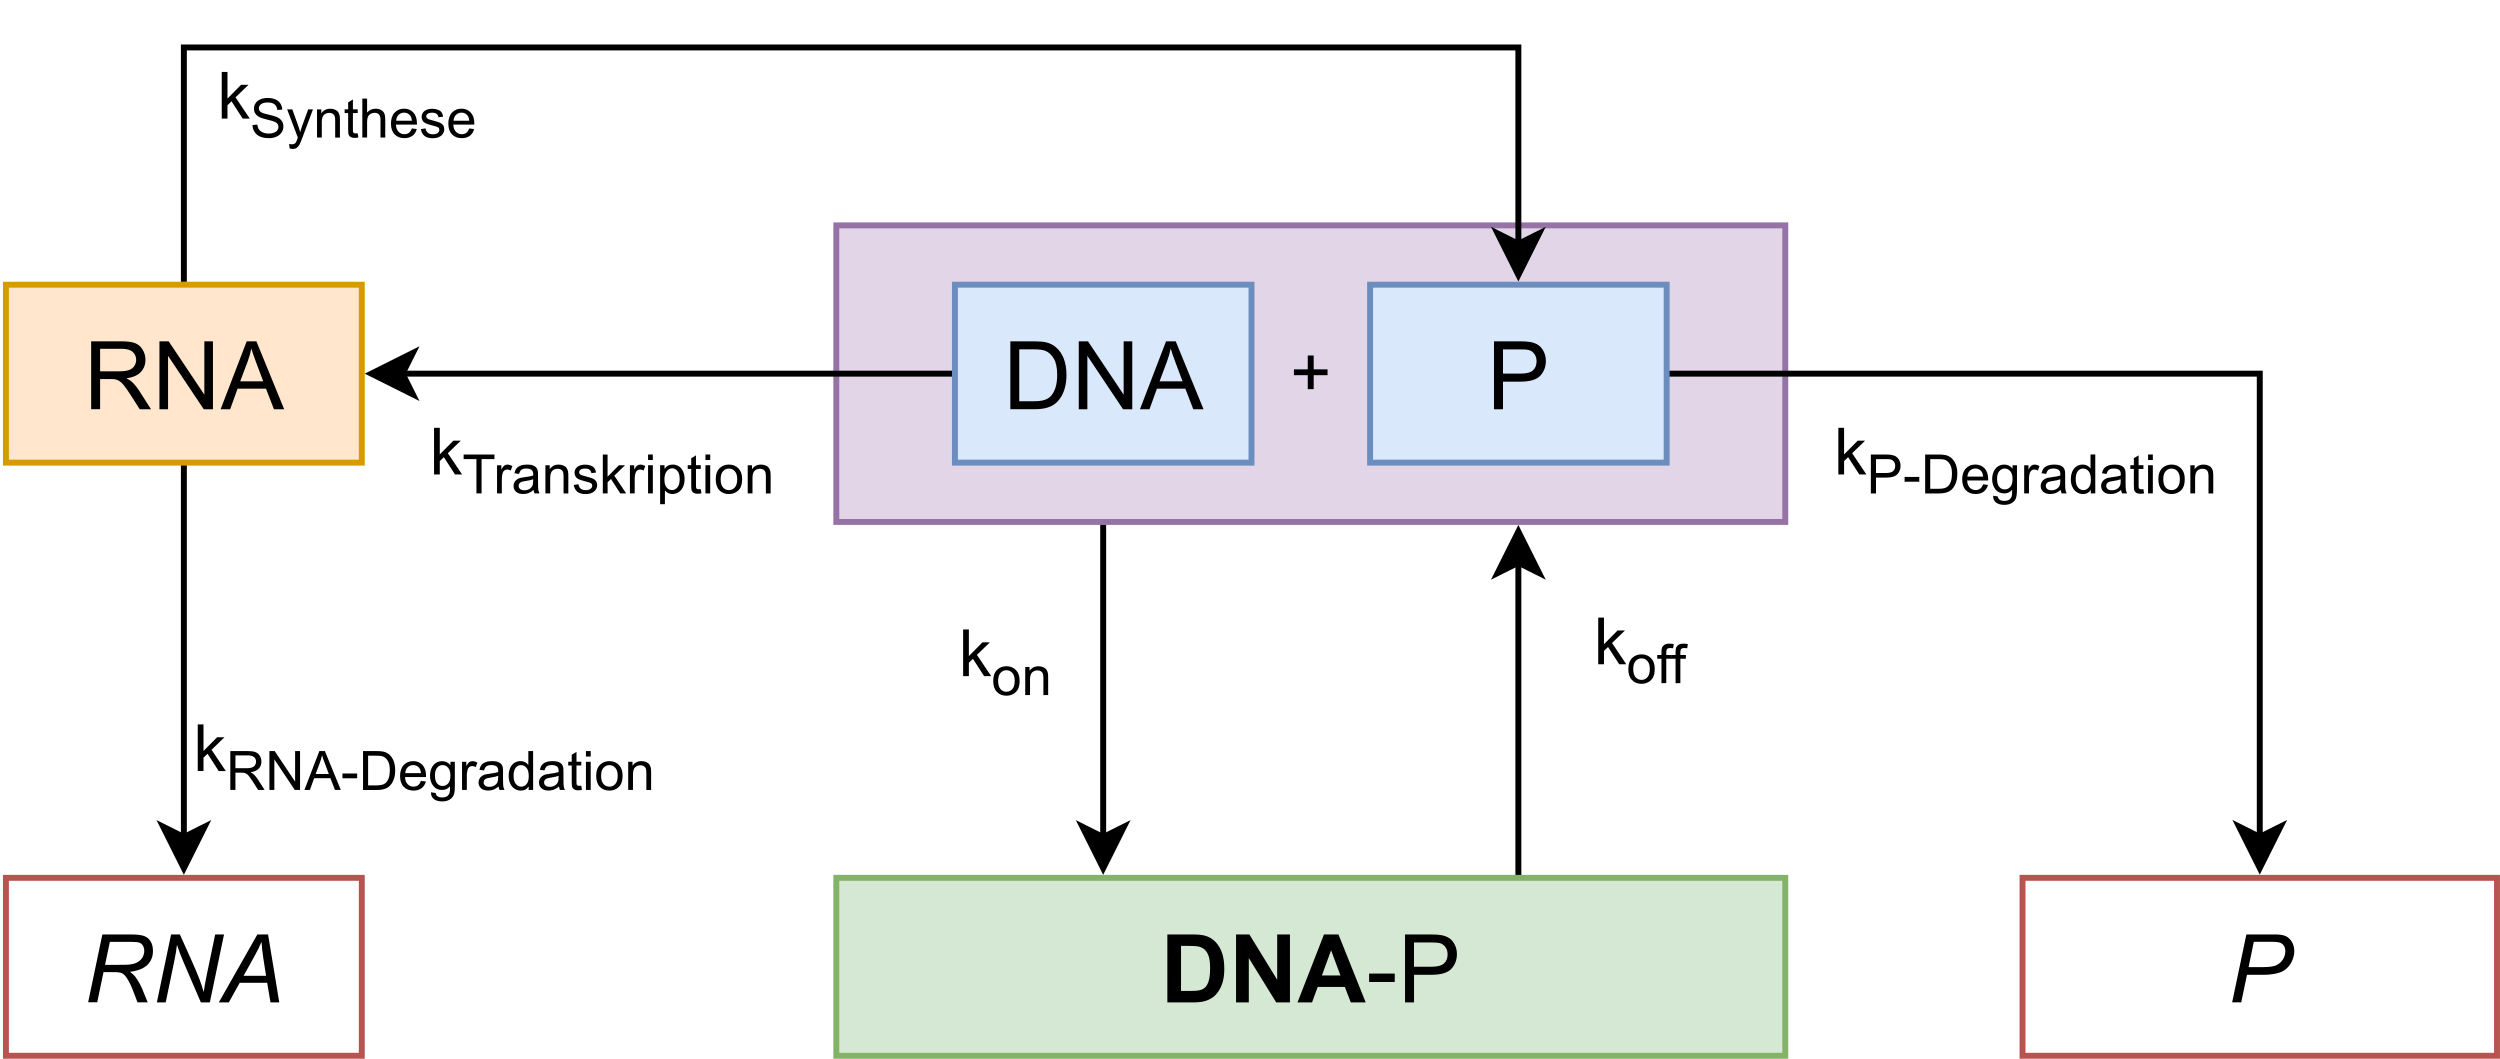 <?xml version="1.0" encoding="utf-8"?>
<!-- Generator: Adobe Illustrator 27.3.1, SVG Export Plug-In . SVG Version: 6.00 Build 0)  -->
<svg version="1.1" id="svg515" xmlns:svg="http://www.w3.org/2000/svg"
	 xmlns="http://www.w3.org/2000/svg" xmlns:xlink="http://www.w3.org/1999/xlink" x="0px" y="0px" viewBox="0 0 8192 3469.4"
	 style="enable-background:new 0 0 8192 3469.4;" xml:space="preserve">
<style type="text/css">
	.st0{fill:none;stroke:#000000;stroke-width:19.435;stroke-miterlimit:10;}
	.st1{stroke:#000000;stroke-width:19.435;stroke-miterlimit:10;}
	.st2{fill:#E1D5E7;stroke:#9673A6;stroke-width:19.435;stroke-miterlimit:10;}
	.st3{fill:#D5E8D4;stroke:#82B366;stroke-width:19.435;stroke-miterlimit:10;}
	.st4{fill:#FFE6CC;stroke:#D79B00;stroke-width:19.435;stroke-miterlimit:10;}
	.st5{fill:#DAE8FC;stroke:#6C8EBF;stroke-width:19.435;stroke-miterlimit:10;}
	.st6{clip-path:url(#SVGID_00000100365893312830821630000010178766388928973700_);}
	.st7{fill:none;}
	.st8{clip-path:url(#SVGID_00000009579511725058686510000003189481761464830368_);}
	.st9{fill:none;stroke:#B85450;stroke-width:19.435;stroke-miterlimit:10;}
	.st10{clip-path:url(#SVGID_00000079468775767355914670000001773813452695848604_);}
</style>
<path id="path177" class="st0" d="M4975.4,2876.4V1834.1"/>
<path id="path179" class="st1" d="M4975.4,1741.8l68,136l-68-34l-68,34L4975.4,1741.8z"/>
<g id="g183">
	<g id="use181">
		<g id="glyph-0-1">
			<path id="path9" d="M5237.1,2176.7v-153h18.8v87.3l44.5-45.1h24.3l-42.4,41.1l46.7,69.7h-23.2l-36.6-56.7l-13.3,12.7v43.9H5237.1
				z"/>
		</g>
	</g>
</g>
<g id="g187">
	<g id="use185">
		<g id="glyph-1-1">
			<path id="path13" d="M5335.7,2192.5c0-17.1,4.8-29.8,14.3-38c7.9-6.8,17.6-10.3,29-10.3c12.7,0,23.1,4.2,31.1,12.5
				c8.1,8.3,12.1,19.8,12.1,34.5c0,11.9-1.8,21.2-5.3,28c-3.6,6.8-8.8,12.1-15.6,15.9c-6.8,3.8-14.2,5.6-22.3,5.6
				c-12.9,0-23.4-4.1-31.3-12.4C5339.7,2220.1,5335.7,2208.1,5335.7,2192.5z M5351.8,2192.5c0,11.8,2.6,20.7,7.7,26.6
				c5.2,5.9,11.6,8.8,19.5,8.8c7.8,0,14.2-3,19.4-8.9c5.2-5.9,7.7-14.9,7.7-27c0-11.4-2.6-20.1-7.8-25.9c-5.2-5.9-11.6-8.8-19.3-8.8
				c-7.8,0-14.3,2.9-19.5,8.8C5354.4,2171.9,5351.8,2180.7,5351.8,2192.5z"/>
		</g>
	</g>
</g>
<g id="g191">
	<g id="use189">
		<g id="glyph-1-2">
			<path id="path16" d="M5444.3,2238.7v-80.1h-13.8v-12.2h13.8v-9.8c0-6.2,0.6-10.8,1.7-13.8c1.5-4.1,4.2-7.3,8-9.9
				c3.8-2.5,9.1-3.8,16-3.8c4.4,0,9.3,0.5,14.6,1.6l-2.3,13.6c-3.2-0.6-6.3-0.9-9.2-0.9c-4.8,0-8.1,1-10.1,3c-2,2-3,5.8-3,11.4v8.5
				h18v12.2h-18v80.1H5444.3z"/>
		</g>
	</g>
</g>
<g id="g195">
	<g id="use193">
		<g id="glyph-1-2_00000183938448659016604950000000075349102185332880_">
			<path id="path16_00000090995637684790608230000001722565332827744391_" d="M5490.5,2238.7v-80.1h-13.8v-12.2h13.8v-9.8
				c0-6.2,0.6-10.8,1.7-13.8c1.5-4.1,4.2-7.3,8-9.9c3.8-2.5,9.1-3.8,16-3.8c4.4,0,9.3,0.5,14.6,1.6l-2.3,13.6
				c-3.2-0.6-6.3-0.9-9.2-0.9c-4.8,0-8.1,1-10.1,3c-2,2-3,5.8-3,11.4v8.5h18v12.2h-18v80.1H5490.5z"/>
		</g>
	</g>
</g>
<path id="path197" class="st2" d="M2740.4,738.5H5850v971.8H2740.4V738.5z"/>
<path id="path199" class="st3" d="M2740.4,2876.4H5850v583.1H2740.4V2876.4z"/>
<g id="g207">
	<g id="use201">
		<g id="glyph-2-1">
			<path id="path83" d="M3825.1,3062h82.1c18.5,0,32.6,1.4,42.4,4.3c13.1,3.8,24.2,10.7,33.6,20.5c9.3,9.8,16.4,21.8,21.3,36.1
				c4.9,14.2,7.3,31.8,7.3,52.6c0,18.3-2.3,34.1-6.8,47.4c-5.6,16.2-13.5,29.3-23.8,39.3c-7.8,7.6-18.3,13.5-31.6,17.8
				c-9.9,3.1-23.2,4.7-39.8,4.7h-84.6V3062z M3870,3099.6V3247h33.6c12.6,0,21.6-0.7,27.2-2.1c7.3-1.8,13.3-4.9,18.1-9.3
				c4.8-4.4,8.7-11.5,11.8-21.5c3-10,4.6-23.6,4.6-40.8c0-17.2-1.5-30.4-4.6-39.6c-3-9.2-7.3-16.4-12.8-21.6
				c-5.5-5.2-12.4-8.7-20.8-10.5c-6.3-1.4-18.6-2.1-36.9-2.1H3870z"/>
		</g>
	</g>
	<g id="use203">
		<g id="glyph-2-2">
			<path id="path86" d="M4050.3,3284.6V3062h43.7l91.1,148.6V3062h41.8v222.6h-45.1l-89.7-145.2v145.2H4050.3z"/>
		</g>
	</g>
	<g id="use205">
		<g id="glyph-2-3">
			<path id="path89" d="M4475.1,3284.6h-48.9l-19.4-50.6h-89l-18.4,50.6h-47.7l86.7-222.6h47.5L4475.1,3284.6z M4392.4,3196.5
				l-30.7-82.6l-30.1,82.6H4392.4z"/>
		</g>
	</g>
</g>
<g id="g213">
	<g id="use209">
		<g id="glyph-3-1">
			<path id="path93" d="M4486.3,3217.7v-27.5h84v27.5H4486.3z"/>
		</g>
	</g>
	<g id="use211">
		<g id="glyph-3-2">
			<path id="path96" d="M4604,3284.6V3062h84c14.8,0,26.1,0.7,33.9,2.1c10.9,1.8,20.1,5.3,27.5,10.4c7.4,5.1,13.3,12.3,17.8,21.5
				c4.5,9.2,6.8,19.3,6.8,30.4c0,18.9-6,34.9-18.1,48.1c-12,13.1-33.8,19.7-65.3,19.7h-57.1v90.5H4604z M4633.5,3167.8h57.5
				c19,0,32.5-3.5,40.5-10.6c8-7.1,12-17.1,12-29.9c0-9.3-2.4-17.3-7.1-23.9c-4.7-6.6-10.9-11-18.6-13.1c-5-1.3-14.1-2-27.5-2h-56.9
				V3167.8z"/>
		</g>
	</g>
</g>
<path id="path215" class="st0" d="M602.5,1515.9v1236.7"/>
<path id="path217" class="st1" d="M602.5,2844.9l-68-136l68,34l68-34L602.5,2844.9z"/>
<g id="g221">
	<g id="use219">
		<g id="glyph-0-1_00000038391544031131387820000004148092525941922946_">
			<path id="path9_00000125593389709066185680000001830616764532850595_" d="M648,2526.6v-153h18.8v87.3l44.5-45.1h24.3l-42.4,41.1
				l46.7,69.7h-23.2l-36.6-56.7l-13.3,12.7v43.9H648z"/>
		</g>
	</g>
</g>
<g id="g225">
	<g id="use223">
		<g id="glyph-1-3">
			<path id="path19" d="M754.7,2588.5v-127.4h56.5c11.4,0,20,1.1,25.9,3.4c5.9,2.3,10.6,6.3,14.2,12.1c3.5,5.8,5.3,12.2,5.3,19.2
				c0,9-2.9,16.7-8.8,22.9c-5.9,6.2-14.9,10.1-27.1,11.8c4.5,2.1,7.9,4.3,10.2,6.3c4.9,4.5,9.6,10.2,14,17l22.2,34.7h-21.2
				l-16.9-26.5c-4.9-7.6-9-13.5-12.2-17.6c-3.2-4.1-6-6.9-8.6-8.5c-2.5-1.6-5.1-2.8-7.7-3.4c-1.9-0.4-5-0.6-9.4-0.6h-19.6v56.6
				H754.7z M771.5,2517.3h36.2c7.7,0,13.7-0.8,18.1-2.4c4.3-1.6,7.6-4.1,9.9-7.6c2.3-3.5,3.4-7.3,3.4-11.4c0-6-2.2-11-6.6-14.9
				c-4.4-3.9-11.3-5.8-20.7-5.8h-40.3V2517.3z"/>
		</g>
	</g>
</g>
<g id="g229">
	<g id="use227">
		<g id="glyph-1-4">
			<path id="path22" d="M882.8,2588.5v-127.4h17.3l66.9,100.1v-100.1h16.2v127.4h-17.3L899,2488.4v100.1H882.8z"/>
		</g>
	</g>
</g>
<g id="g233">
	<g id="use231">
		<g id="glyph-1-5">
			<path id="path25" d="M997.5,2588.5l48.9-127.4h18.2l52.2,127.4h-19.2l-14.9-38.6h-53.3l-14,38.6H997.5z M1034.3,2536.2h43.2
				l-13.3-35.3c-4.1-10.7-7.1-19.5-9-26.4c-1.6,8.2-3.9,16.3-6.9,24.3L1034.3,2536.2z"/>
		</g>
	</g>
</g>
<g id="g237">
	<g id="use235">
		<g id="glyph-1-6">
			<path id="path28" d="M1122.2,2550.3v-15.7h48.1v15.7H1122.2z"/>
		</g>
	</g>
</g>
<g id="g241">
	<g id="use239">
		<g id="glyph-1-7">
			<path id="path31" d="M1189.6,2588.5v-127.4h43.9c9.9,0,17.5,0.6,22.7,1.8c7.3,1.7,13.5,4.7,18.7,9.1c6.7,5.7,11.7,12.9,15.1,21.8
				c3.3,8.8,5,18.9,5,30.3c0,9.7-1.1,18.3-3.4,25.7c-2.3,7.5-5.2,13.7-8.7,18.6c-3.5,4.9-7.4,8.8-11.6,11.6
				c-4.2,2.8-9.3,4.9-15.2,6.4c-5.9,1.4-12.8,2.2-20.5,2.2H1189.6z M1206.4,2573.5h27.2c8.4,0,15-0.8,19.8-2.3
				c4.8-1.6,8.6-3.8,11.4-6.6c4-4,7.1-9.4,9.3-16.1c2.2-6.8,3.3-14.9,3.3-24.6c0-13.3-2.2-23.6-6.6-30.7c-4.4-7.2-9.7-12-16-14.4
				c-4.5-1.7-11.8-2.6-21.8-2.6h-26.8V2573.5z"/>
		</g>
	</g>
</g>
<g id="g245">
	<g id="use243">
		<g id="glyph-1-8">
			<path id="path34" d="M1379.3,2558.8l16.2,2c-2.5,9.4-7.3,16.8-14.2,22c-6.9,5.2-15.7,7.8-26.4,7.8c-13.5,0-24.2-4.2-32.1-12.5
				c-7.9-8.3-11.9-20-11.9-35c0-15.5,4-27.6,12-36.2c8-8.6,18.4-12.9,31.1-12.9c12.3,0,22.4,4.2,30.3,12.6
				c7.8,8.4,11.7,20.2,11.7,35.5c0,0.9,0,2.3-0.1,4.2h-68.8c0.6,10.1,3.4,17.9,8.6,23.3c5.2,5.4,11.6,8.1,19.3,8.1
				c5.7,0,10.6-1.5,14.7-4.5C1373.7,2570.2,1376.9,2565.4,1379.3,2558.8z M1327.9,2533.5h51.5c-0.7-7.8-2.7-13.6-5.9-17.5
				c-5-6-11.4-9-19.4-9c-7.2,0-13.2,2.4-18.1,7.2C1331.2,2519,1328.5,2525.4,1327.9,2533.5z"/>
		</g>
	</g>
</g>
<g id="g249">
	<g id="use247">
		<g id="glyph-1-9">
			<path id="path37" d="M1412.3,2596.2l15.2,2.3c0.6,4.7,2.4,8.1,5.3,10.3c3.9,2.9,9.2,4.3,15.9,4.3c7.2,0,12.8-1.4,16.8-4.3
				c3.9-2.9,6.6-7,8-12.2c0.8-3.2,1.2-9.9,1.1-20.1c-6.8,8.1-15.4,12.1-25.6,12.1c-12.7,0-22.5-4.6-29.5-13.7
				c-7-9.2-10.4-20.1-10.4-32.9c0-8.8,1.6-16.9,4.8-24.4c3.2-7.4,7.8-13.2,13.9-17.3c6.1-4.1,13.2-6.1,21.3-6.1
				c10.9,0,19.9,4.4,26.9,13.2v-11.1h14.4v79.8c0,14.4-1.5,24.6-4.4,30.6c-2.9,6-7.6,10.7-13.9,14.2c-6.3,3.5-14.2,5.2-23.4,5.2
				c-11,0-19.9-2.5-26.7-7.4C1415.3,2613.6,1412,2606.1,1412.3,2596.2z M1425.2,2540.7c0,12.1,2.4,20.9,7.2,26.5
				c4.8,5.6,10.8,8.3,18.1,8.3c7.2,0,13.2-2.8,18.1-8.3s7.3-14.2,7.3-26c0-11.3-2.5-19.8-7.5-25.6c-5-5.7-11.1-8.6-18.1-8.6
				c-7,0-12.9,2.8-17.7,8.5C1427.6,2521.2,1425.2,2529.6,1425.2,2540.7z"/>
		</g>
	</g>
</g>
<g id="g253">
	<g id="use251">
		<g id="glyph-1-10">
			<path id="path40" d="M1514,2588.5v-92.3h14.1v14c3.6-6.5,6.9-10.9,10-13c3-2.1,6.4-3.1,10-3.1c5.3,0,10.6,1.7,16.1,5l-5.4,14.5
				c-3.8-2.3-7.6-3.4-11.5-3.4c-3.4,0-6.5,1-9.2,3.1c-2.7,2.1-4.7,4.9-5.8,8.6c-1.7,5.6-2.6,11.6-2.6,18.3v48.3H1514z"/>
		</g>
	</g>
</g>
<g id="g257">
	<g id="use255">
		<g id="glyph-1-11">
			<path id="path43" d="M1633.7,2577.1c-5.8,4.9-11.4,8.4-16.7,10.4c-5.4,2-11.1,3-17.3,3c-10.1,0-17.9-2.5-23.4-7.4
				c-5.4-5-8.2-11.3-8.2-19c0-4.5,1-8.6,3.1-12.4c2.1-3.7,4.8-6.7,8.1-9c3.3-2.3,7.1-4,11.3-5.1c3.1-0.8,7.7-1.6,13.9-2.3
				c12.6-1.5,21.9-3.3,27.9-5.4c0.1-2.1,0.1-3.5,0.1-4.1c0-6.4-1.5-10.9-4.4-13.5c-4-3.5-9.9-5.3-17.8-5.3c-7.4,0-12.8,1.3-16.3,3.9
				c-3.5,2.6-6.1,7.1-7.8,13.7l-15.3-2.1c1.4-6.5,3.7-11.8,6.9-15.9c3.2-4,7.8-7.1,13.8-9.3c6-2.2,13-3.3,20.9-3.3
				c7.9,0,14.3,0.9,19.2,2.8c4.9,1.9,8.5,4.2,10.9,7c2.3,2.8,3.9,6.4,4.9,10.6c0.5,2.7,0.8,7.5,0.8,14.4v20.9
				c0,14.5,0.3,23.7,1,27.6c0.7,3.9,2,7.5,4,11.1h-16.3C1635.2,2585.3,1634.1,2581.5,1633.7,2577.1z M1632.4,2542.2
				c-5.7,2.3-14.2,4.3-25.6,5.9c-6.4,0.9-11,2-13.6,3.1c-2.7,1.2-4.7,2.9-6.2,5.1c-1.4,2.2-2.2,4.7-2.2,7.4c0,4.2,1.6,7.6,4.7,10.4
				c3.2,2.8,7.8,4.2,13.9,4.2c6,0,11.4-1.3,16.1-4c4.7-2.6,8.1-6.2,10.3-10.8c1.7-3.5,2.5-8.8,2.5-15.6V2542.2z"/>
		</g>
	</g>
</g>
<g id="g261">
	<g id="use259">
		<g id="glyph-1-12">
			<path id="path46" d="M1732.3,2588.5v-11.6c-5.9,9.2-14.5,13.7-25.8,13.7c-7.4,0-14.1-2-20.3-6.1c-6.2-4.1-11-9.7-14.3-17
				c-3.4-7.3-5.1-15.6-5.1-25.1c0-9.2,1.5-17.6,4.6-25.1c3.1-7.5,7.7-13.3,13.8-17.3c6.1-4,13-6,20.6-6c5.6,0,10.5,1.2,14.9,3.5
				c4.3,2.3,7.9,5.4,10.6,9.2v-45.7h15.6v127.4H1732.3z M1682.9,2542.5c0,11.8,2.5,20.7,7.5,26.5c5,5.9,10.9,8.8,17.6,8.8
				c6.8,0,12.6-2.8,17.4-8.4c4.8-5.6,7.2-14.1,7.2-25.6c0-12.6-2.4-21.9-7.3-27.8c-4.9-5.9-10.9-8.9-18-8.9c-7,0-12.8,2.8-17.4,8.5
				C1685.2,2521.3,1682.9,2530.2,1682.9,2542.5z"/>
		</g>
	</g>
</g>
<g id="g265">
	<g id="use263">
		<g id="glyph-1-11_00000075151656194325357330000001867699479410254476_">
			<path id="path43_00000160891038045803388440000003629046083431481218_" d="M1831.7,2577.1c-5.8,4.9-11.4,8.4-16.7,10.4
				c-5.4,2-11.1,3-17.3,3c-10.1,0-17.9-2.5-23.4-7.4c-5.4-5-8.2-11.3-8.2-19c0-4.5,1-8.6,3.1-12.4c2.1-3.7,4.8-6.7,8.1-9
				c3.3-2.3,7.1-4,11.3-5.1c3.1-0.8,7.7-1.6,13.9-2.3c12.6-1.5,21.9-3.3,27.9-5.4c0.1-2.1,0.1-3.5,0.1-4.1c0-6.4-1.5-10.9-4.4-13.5
				c-4-3.5-9.9-5.3-17.8-5.3c-7.4,0-12.8,1.3-16.3,3.9c-3.5,2.6-6.1,7.1-7.8,13.7l-15.3-2.1c1.4-6.5,3.7-11.8,6.9-15.9
				c3.2-4,7.8-7.1,13.8-9.3c6-2.2,13-3.3,20.9-3.3c7.9,0,14.3,0.9,19.2,2.8c4.9,1.9,8.5,4.2,10.9,7c2.3,2.8,3.9,6.4,4.9,10.6
				c0.5,2.7,0.8,7.5,0.8,14.4v20.9c0,14.5,0.3,23.7,1,27.6c0.7,3.9,2,7.5,4,11.1h-16.3C1833.2,2585.3,1832.1,2581.5,1831.7,2577.1z
				 M1830.4,2542.2c-5.7,2.3-14.2,4.3-25.6,5.9c-6.4,0.9-11,2-13.6,3.1c-2.7,1.2-4.7,2.9-6.2,5.1c-1.4,2.2-2.2,4.7-2.2,7.4
				c0,4.2,1.6,7.6,4.7,10.4c3.2,2.8,7.8,4.2,13.9,4.2c6,0,11.4-1.3,16.1-4c4.7-2.6,8.1-6.2,10.3-10.8c1.7-3.5,2.5-8.8,2.5-15.6
				V2542.2z"/>
		</g>
	</g>
</g>
<g id="g269">
	<g id="use267">
		<g id="glyph-1-13">
			<path id="path49" d="M1904.6,2574.5l2.3,13.8c-4.4,0.9-8.3,1.4-11.8,1.4c-5.7,0-10.1-0.9-13.2-2.7c-3.1-1.8-5.3-4.2-6.6-7.1
				c-1.3-2.9-1.9-9.1-1.9-18.5v-53.1h-11.5v-12.2h11.5v-22.9l15.6-9.4v32.2h15.7v12.2h-15.7v54c0,4.5,0.3,7.3,0.8,8.6
				c0.6,1.3,1.4,2.3,2.7,3c1.2,0.8,3,1.1,5.3,1.1C1899.5,2575.1,1901.8,2574.9,1904.6,2574.5z"/>
		</g>
	</g>
</g>
<g id="g273">
	<g id="use271">
		<g id="glyph-1-14">
			<path id="path52" d="M1920,2479.1v-18h15.6v18H1920z M1920,2588.5v-92.3h15.6v92.3H1920z"/>
		</g>
	</g>
</g>
<g id="g277">
	<g id="use275">
		<g id="glyph-1-1_00000086688064930829198710000006707462798532362624_">
			<path id="path13_00000126310401687423665510000013457601703300202884_" d="M1953.6,2542.4c0-17.1,4.8-29.8,14.3-38
				c7.9-6.8,17.6-10.3,29-10.3c12.7,0,23.1,4.2,31.1,12.5c8.1,8.3,12.1,19.8,12.1,34.5c0,11.9-1.8,21.2-5.3,28
				c-3.6,6.8-8.8,12.1-15.6,15.9c-6.8,3.8-14.2,5.6-22.3,5.6c-12.9,0-23.4-4.1-31.3-12.4C1957.6,2569.9,1953.6,2558,1953.6,2542.4z
				 M1969.7,2542.4c0,11.8,2.6,20.7,7.7,26.6c5.2,5.9,11.6,8.8,19.5,8.8c7.8,0,14.2-3,19.4-8.9c5.2-5.9,7.7-14.9,7.7-27
				c0-11.4-2.6-20.1-7.8-25.9c-5.2-5.9-11.6-8.8-19.3-8.8c-7.8,0-14.3,2.9-19.5,8.8C1972.3,2521.7,1969.7,2530.5,1969.7,2542.4z"/>
		</g>
	</g>
</g>
<g id="g281">
	<g id="use279">
		<g id="glyph-1-15">
			<path id="path55" d="M2058.5,2588.5v-92.3h14.1v13.1c6.8-10.1,16.6-15.2,29.4-15.2c5.6,0,10.7,1,15.3,3c4.7,2,8.2,4.6,10.5,7.9
				c2.3,3.2,3.9,7.1,4.9,11.6c0.6,2.9,0.9,8,0.9,15.2v56.8h-15.6v-56.2c0-6.4-0.6-11.1-1.8-14.3c-1.2-3.2-3.4-5.7-6.5-7.6
				c-3.1-1.9-6.7-2.8-10.9-2.8c-6.7,0-12.4,2.1-17.3,6.3c-4.8,4.2-7.3,12.3-7.3,24.1v50.4H2058.5z"/>
		</g>
	</g>
</g>
<path id="path283" class="st4" d="M19.4,932.9h1166.1v583.1H19.4V932.9z"/>
<g id="g291">
	<g id="use285">
		<g id="glyph-3-3">
			<path id="path99" d="M298.7,1341v-222.6h98.7c19.8,0,34.9,2,45.2,6c10.3,4,18.6,11.1,24.7,21.2c6.2,10.1,9.3,21.3,9.3,33.6
				c0,15.8-5.1,29.1-15.3,39.9c-10.2,10.8-26,17.7-47.4,20.6c7.8,3.7,13.7,7.4,17.8,11.1c8.6,7.9,16.8,17.8,24.4,29.6l38.7,60.6h-37
				l-29.5-46.3c-8.6-13.4-15.7-23.6-21.3-30.7c-5.6-7.1-10.6-12-15-14.9c-4.4-2.8-8.9-4.8-13.4-5.9c-3.3-0.7-8.8-1.1-16.4-1.1h-34.2
				v98.8H298.7z M328.1,1216.7h63.3c13.5,0,24-1.4,31.6-4.2c7.6-2.8,13.4-7.2,17.3-13.4c3.9-6.1,5.9-12.8,5.9-20
				c0-10.5-3.8-19.2-11.5-26c-7.6-6.8-19.7-10.2-36.2-10.2h-70.5V1216.7z"/>
		</g>
	</g>
	<g id="use287">
		<g id="glyph-3-4">
			<path id="path102" d="M522.5,1341v-222.6h30.2l116.9,174.8v-174.8h28.2V1341h-30.2l-116.9-174.9V1341H522.5z"/>
		</g>
	</g>
	<g id="use289">
		<g id="glyph-3-5">
			<path id="path105" d="M722.9,1341l85.5-222.6h31.7l91.1,222.6h-33.6l-26-67.4h-93.1l-24.4,67.4H722.9z M787.1,1249.6h75.5
				l-23.2-61.6c-7.1-18.7-12.3-34.1-15.8-46.2c-2.8,14.3-6.8,28.4-12,42.5L787.1,1249.6z"/>
		</g>
	</g>
</g>
<path id="path293" class="st0" d="M3129.1,1224.4H1309.3"/>
<path id="path295" class="st1" d="M1216.9,1224.4l136-68l-34,68l34,68L1216.9,1224.4z"/>
<g id="g299">
	<g id="use297">
		<g id="glyph-0-1_00000019641735767069427590000009045285952394751885_">
			<path id="path9_00000030460734474739407350000001427131962750167980_" d="M1422.3,1554.8v-153h18.8v87.3l44.5-45.1h24.3
				l-42.4,41.1l46.7,69.7H1491l-36.6-56.7l-13.3,12.7v43.9H1422.3z"/>
		</g>
	</g>
</g>
<g id="g303">
	<g id="use301">
		<g id="glyph-1-16">
			<path id="path58" d="M1561.2,1616.8v-112.4h-42v-15h101v15h-42.2v112.4H1561.2z"/>
		</g>
	</g>
</g>
<g id="g307">
	<g id="use305">
		<g id="glyph-1-10_00000075879330507355881530000005367751120349907637_">
			<path id="path40_00000003076396760131204600000008265352750164024454_" d="M1628.7,1616.8v-92.3h14.1v14c3.6-6.5,6.9-10.9,10-13
				c3-2.1,6.4-3.1,10-3.1c5.3,0,10.6,1.7,16.1,5l-5.4,14.5c-3.8-2.3-7.6-3.4-11.5-3.4c-3.4,0-6.5,1-9.2,3.1
				c-2.7,2.1-4.7,4.9-5.8,8.6c-1.7,5.6-2.6,11.6-2.6,18.3v48.3H1628.7z"/>
		</g>
	</g>
</g>
<g id="g311">
	<g id="use309">
		<g id="glyph-1-11_00000173124899596025138200000011031968049263813805_">
			<path id="path43_00000088824904178177060910000010602785532026844544_" d="M1748.4,1605.4c-5.8,4.9-11.4,8.4-16.7,10.4
				c-5.4,2-11.1,3-17.3,3c-10.1,0-17.9-2.5-23.4-7.4c-5.4-5-8.2-11.3-8.2-19c0-4.5,1-8.6,3.1-12.4c2.1-3.7,4.8-6.7,8.1-9
				c3.3-2.3,7.1-4,11.3-5.1c3.1-0.8,7.7-1.6,13.9-2.3c12.6-1.5,21.9-3.3,27.9-5.4c0.1-2.1,0.1-3.5,0.1-4.1c0-6.4-1.5-10.9-4.4-13.5
				c-4-3.5-9.9-5.3-17.8-5.3c-7.4,0-12.8,1.3-16.3,3.9c-3.5,2.6-6.1,7.1-7.8,13.7l-15.3-2.1c1.4-6.5,3.7-11.8,6.9-15.9
				c3.2-4,7.8-7.1,13.8-9.3c6-2.2,13-3.3,20.9-3.3c7.9,0,14.3,0.9,19.2,2.8c4.9,1.9,8.5,4.2,10.9,7c2.3,2.8,3.9,6.4,4.9,10.6
				c0.5,2.7,0.8,7.5,0.8,14.4v20.9c0,14.5,0.3,23.7,1,27.6c0.7,3.9,2,7.5,4,11.1h-16.3C1749.9,1613.5,1748.9,1609.7,1748.4,1605.4z
				 M1747.1,1570.4c-5.7,2.3-14.2,4.3-25.6,5.9c-6.4,0.9-11,2-13.6,3.1c-2.7,1.2-4.7,2.9-6.2,5.1c-1.4,2.2-2.2,4.7-2.2,7.4
				c0,4.2,1.6,7.6,4.7,10.4c3.2,2.8,7.8,4.2,13.9,4.2c6,0,11.4-1.3,16.1-4c4.7-2.6,8.1-6.2,10.3-10.8c1.7-3.5,2.5-8.8,2.5-15.6
				V1570.4z"/>
		</g>
	</g>
</g>
<g id="g315">
	<g id="use313">
		<g id="glyph-1-15_00000003806670347463925990000010729122042141340809_">
			<path id="path55_00000050640898665045891520000006257561828443076491_" d="M1787.2,1616.8v-92.3h14.1v13.1
				c6.8-10.1,16.6-15.2,29.4-15.2c5.6,0,10.7,1,15.3,3c4.7,2,8.2,4.6,10.5,7.9c2.3,3.2,3.9,7.1,4.9,11.6c0.6,2.9,0.9,8,0.9,15.2
				v56.8h-15.6v-56.2c0-6.4-0.6-11.1-1.8-14.3c-1.2-3.2-3.4-5.7-6.5-7.6c-3.1-1.9-6.7-2.8-10.9-2.8c-6.7,0-12.4,2.1-17.3,6.3
				c-4.8,4.2-7.3,12.3-7.3,24.1v50.4H1787.2z"/>
		</g>
	</g>
</g>
<g id="g319">
	<g id="use317">
		<g id="glyph-1-17">
			<path id="path61" d="M1880,1589.2l15.5-2.4c0.9,6.2,3.3,11,7.3,14.3c4,3.3,9.5,5,16.6,5c7.2,0,12.5-1.5,16-4.4
				c3.5-2.9,5.2-6.4,5.2-10.3c0-3.5-1.5-6.3-4.6-8.3c-2.1-1.4-7.5-3.2-16-5.3c-11.5-2.9-19.4-5.4-23.9-7.5c-4.4-2.1-7.8-5-10.1-8.8
				c-2.3-3.7-3.4-7.9-3.4-12.4c0-4.1,0.9-7.9,2.8-11.4c1.9-3.5,4.4-6.4,7.7-8.7c2.4-1.8,5.8-3.3,10-4.6c4.2-1.2,8.7-1.9,13.5-1.9
				c7.2,0,13.6,1,19.1,3.1c5.5,2.1,9.5,4.9,12.1,8.5c2.6,3.6,4.4,8.3,5.4,14.3l-15.3,2.1c-0.7-4.8-2.7-8.5-6-11.1
				c-3.3-2.7-8-4-14.1-4c-7.2,0-12.3,1.2-15.4,3.6c-3.1,2.4-4.6,5.2-4.6,8.3c0,2,0.6,3.9,1.9,5.5c1.3,1.7,3.3,3.1,6,4.2
				c1.6,0.6,6.2,1.9,13.8,4c11.1,3,18.8,5.4,23.2,7.3c4.4,1.9,7.8,4.6,10.3,8.2c2.5,3.6,3.7,8.1,3.7,13.4c0,5.2-1.5,10.1-4.6,14.7
				c-3,4.6-7.4,8.2-13.2,10.7c-5.7,2.5-12.2,3.8-19.5,3.8c-12,0-21.1-2.5-27.4-7.5C1885.7,1606.4,1881.7,1599,1880,1589.2z"/>
		</g>
	</g>
</g>
<g id="g323">
	<g id="use321">
		<g id="glyph-1-18">
			<path id="path64" d="M1975.3,1616.8v-127.4h15.6v72.7l37-37.6h20.3l-35.3,34.2l38.9,58.1h-19.3l-30.5-47.2l-11,10.6v36.6H1975.3z
				"/>
		</g>
	</g>
</g>
<g id="g327">
	<g id="use325">
		<g id="glyph-1-10_00000183213943011606942810000000422078896822488241_">
			<path id="path40_00000129163618217889517660000001244237301341990809_" d="M2064.1,1616.8v-92.3h14.1v14c3.6-6.5,6.9-10.9,10-13
				c3-2.1,6.4-3.1,10-3.1c5.3,0,10.6,1.7,16.1,5l-5.4,14.5c-3.8-2.3-7.6-3.4-11.5-3.4c-3.4,0-6.5,1-9.2,3.1
				c-2.7,2.1-4.7,4.9-5.8,8.6c-1.7,5.6-2.6,11.6-2.6,18.3v48.3H2064.1z"/>
		</g>
	</g>
</g>
<g id="g331">
	<g id="use329">
		<g id="glyph-1-14_00000064318509755188240950000016000805908698479750_">
			<path id="path52_00000066484207329951998810000006220086292603730325_" d="M2123.6,1507.3v-18h15.6v18H2123.6z M2123.6,1616.8
				v-92.3h15.6v92.3H2123.6z"/>
		</g>
	</g>
</g>
<g id="g335">
	<g id="use333">
		<g id="glyph-1-19">
			<path id="path67" d="M2163.1,1652.1v-127.7h14.3v12c3.4-4.7,7.2-8.2,11.4-10.6c4.2-2.3,9.4-3.5,15.4-3.5c7.9,0,14.8,2,20.9,6.1
				c6,4.1,10.6,9.8,13.6,17.2c3.1,7.4,4.6,15.5,4.6,24.3c0,9.4-1.7,17.9-5.1,25.5c-3.4,7.6-8.3,13.4-14.8,17.4c-6.5,4-13.3,6-20.4,6
				c-5.2,0-9.9-1.1-14-3.3c-4.1-2.2-7.5-5-10.2-8.3v44.9H2163.1z M2177.2,1571.1c0,11.9,2.4,20.7,7.2,26.3
				c4.8,5.7,10.6,8.5,17.5,8.5c7,0,12.9-2.9,17.9-8.8c5-5.9,7.4-15,7.4-27.3c0-11.8-2.4-20.6-7.3-26.4c-4.8-5.9-10.6-8.8-17.3-8.8
				c-6.7,0-12.6,3.1-17.7,9.3C2179.8,1550.2,2177.2,1559.3,2177.2,1571.1z"/>
		</g>
	</g>
</g>
<g id="g339">
	<g id="use337">
		<g id="glyph-1-13_00000079485127344042561600000012411748859473330056_">
			<path id="path49_00000128476162652788615710000013825783553291500479_" d="M2296.2,1602.8l2.3,13.8c-4.4,0.9-8.3,1.4-11.8,1.4
				c-5.7,0-10.1-0.9-13.2-2.7c-3.1-1.8-5.3-4.2-6.6-7.1c-1.3-2.9-1.9-9.1-1.9-18.5v-53.1h-11.5v-12.2h11.5v-22.9l15.6-9.4v32.2h15.7
				v12.2h-15.7v54c0,4.5,0.3,7.3,0.8,8.6c0.6,1.3,1.4,2.3,2.7,3c1.2,0.8,3,1.1,5.3,1.1C2291.1,1603.4,2293.4,1603.2,2296.2,1602.8z"
				/>
		</g>
	</g>
</g>
<g id="g343">
	<g id="use341">
		<g id="glyph-1-14_00000047762461630984303320000003275442471619135896_">
			<path id="path52_00000005231146378185940660000011925889594065858205_" d="M2311.6,1507.3v-18h15.6v18H2311.6z M2311.6,1616.8
				v-92.3h15.6v92.3H2311.6z"/>
		</g>
	</g>
</g>
<g id="g347">
	<g id="use345">
		<g id="glyph-1-1_00000023247720023713261670000016863518806740507553_">
			<path id="path13_00000114791972367544084970000016089586311031397547_" d="M2345.3,1570.6c0-17.1,4.8-29.8,14.3-38
				c7.9-6.8,17.6-10.3,29-10.3c12.7,0,23.1,4.2,31.1,12.5c8.1,8.3,12.1,19.8,12.1,34.5c0,11.9-1.8,21.2-5.3,28
				c-3.6,6.8-8.8,12.1-15.6,15.9c-6.8,3.8-14.2,5.7-22.3,5.7c-12.9,0-23.4-4.1-31.3-12.4C2349.3,1598.1,2345.3,1586.2,2345.3,1570.6
				z M2361.4,1570.6c0,11.8,2.6,20.7,7.7,26.6c5.2,5.9,11.6,8.8,19.5,8.8c7.8,0,14.2-3,19.4-8.9c5.2-5.9,7.7-14.9,7.7-27
				c0-11.4-2.6-20.1-7.8-25.9c-5.2-5.9-11.6-8.8-19.3-8.8c-7.8,0-14.3,2.9-19.5,8.8C2363.9,1549.9,2361.4,1558.8,2361.4,1570.6z"/>
		</g>
	</g>
</g>
<g id="g351">
	<g id="use349">
		<g id="glyph-1-15_00000013189118314274535910000015298460263078030724_">
			<path id="path55_00000092421121003836744110000002899658976885756565_" d="M2450.1,1616.8v-92.3h14.1v13.1
				c6.8-10.1,16.6-15.2,29.4-15.2c5.6,0,10.7,1,15.3,3c4.7,2,8.2,4.6,10.5,7.9c2.3,3.2,3.9,7.1,4.9,11.6c0.6,2.9,0.9,8,0.9,15.2
				v56.8h-15.6v-56.2c0-6.4-0.6-11.1-1.8-14.3c-1.2-3.2-3.4-5.7-6.5-7.6c-3.1-1.9-6.7-2.8-10.9-2.8c-6.7,0-12.4,2.1-17.3,6.3
				c-4.8,4.2-7.3,12.3-7.3,24.1v50.4H2450.1z"/>
		</g>
	</g>
</g>
<path id="path353" class="st0" d="M5461.3,1224.4h1943.5v1528.2"/>
<path id="path355" class="st1" d="M7404.8,2844.4l-68-136l68,34l68-34L7404.8,2844.4z"/>
<g id="g359">
	<g id="use357">
		<g id="glyph-0-1_00000126303082817860302360000012091570491113050805_">
			<path id="path9_00000096766946631358049620000006082637247214919815_" d="M6023.9,1554.8v-153h18.8v87.3l44.5-45.1h24.3
				l-42.4,41.1l46.7,69.7h-23.2l-36.6-56.7l-13.3,12.7v43.9H6023.9z"/>
		</g>
	</g>
</g>
<g id="g363">
	<g id="use361">
		<g id="glyph-1-20">
			<path id="path70" d="M6130.4,1616.8v-127.4h48.1c8.5,0,14.9,0.4,19.4,1.2c6.3,1,11.5,3,15.7,6c4.2,2.9,7.6,7,10.2,12.3
				c2.6,5.3,3.9,11.1,3.9,17.4c0,10.8-3.4,20-10.3,27.5c-6.9,7.5-19.4,11.3-37.4,11.3h-32.7v51.8H6130.4z M6147.2,1549.9h32.9
				c10.9,0,18.6-2,23.2-6.1c4.6-4.1,6.9-9.8,6.9-17.1c0-5.3-1.3-9.9-4-13.7c-2.7-3.8-6.2-6.3-10.6-7.5c-2.8-0.8-8.1-1.1-15.7-1.1
				h-32.6V1549.9z"/>
		</g>
	</g>
</g>
<g id="g367">
	<g id="use365">
		<g id="glyph-1-6_00000171696512759160800260000017662556222711515308_">
			<path id="path28_00000092446661604805032540000007422891758269440914_" d="M6241,1578.5v-15.7h48.1v15.7H6241z"/>
		</g>
	</g>
</g>
<g id="g371">
	<g id="use369">
		<g id="glyph-1-7_00000102538460749222651570000014078929428993763468_">
			<path id="path31_00000052786564569773441560000015848643993698111137_" d="M6308.4,1616.8v-127.4h43.9c9.9,0,17.5,0.6,22.7,1.8
				c7.3,1.7,13.5,4.7,18.7,9.1c6.7,5.7,11.7,12.9,15.1,21.8c3.3,8.8,5,18.9,5,30.3c0,9.7-1.1,18.3-3.4,25.7
				c-2.3,7.5-5.2,13.7-8.7,18.6c-3.5,4.9-7.4,8.8-11.6,11.6c-4.2,2.8-9.3,4.9-15.2,6.4c-5.9,1.4-12.8,2.2-20.5,2.2H6308.4z
				 M6325.2,1601.7h27.2c8.4,0,15-0.8,19.8-2.3c4.8-1.6,8.6-3.8,11.4-6.6c4-4,7.1-9.4,9.3-16.1c2.2-6.8,3.3-14.9,3.3-24.6
				c0-13.3-2.2-23.6-6.6-30.7c-4.4-7.2-9.7-12-16-14.4c-4.5-1.7-11.8-2.6-21.8-2.6h-26.8V1601.7z"/>
		</g>
	</g>
</g>
<g id="g375">
	<g id="use373">
		<g id="glyph-1-8_00000018935882011836021130000003939178874730168200_">
			<path id="path34_00000166659086833018539660000000301857602657673116_" d="M6498.1,1587l16.2,2c-2.5,9.4-7.3,16.8-14.2,22
				c-6.9,5.2-15.7,7.8-26.4,7.8c-13.5,0-24.2-4.2-32.1-12.5c-7.9-8.3-11.9-20-11.9-35c0-15.5,4-27.6,12-36.2
				c8-8.6,18.4-12.9,31.1-12.9c12.3,0,22.4,4.2,30.3,12.6c7.8,8.4,11.7,20.2,11.7,35.5c0,0.9,0,2.3-0.1,4.2h-68.8
				c0.6,10.1,3.4,17.9,8.6,23.3c5.2,5.4,11.6,8.1,19.3,8.1c5.7,0,10.6-1.5,14.7-4.5C6492.6,1598.5,6495.8,1593.6,6498.1,1587z
				 M6446.8,1561.7h51.5c-0.7-7.8-2.7-13.6-5.9-17.5c-5-6-11.4-9-19.4-9c-7.2,0-13.2,2.4-18.1,7.2
				C6450,1547.3,6447.3,1553.7,6446.8,1561.7z"/>
		</g>
	</g>
</g>
<g id="g379">
	<g id="use377">
		<g id="glyph-1-9_00000080920551765706207640000007142431545712445849_">
			<path id="path37_00000067205089372295375910000011112962416479522955_" d="M6531.1,1624.4l15.2,2.3c0.6,4.7,2.4,8.1,5.3,10.3
				c3.9,2.9,9.2,4.3,15.9,4.3c7.2,0,12.8-1.4,16.8-4.3c3.9-2.9,6.6-7,8-12.2c0.8-3.2,1.2-9.9,1.1-20.1c-6.8,8.1-15.4,12.1-25.6,12.1
				c-12.7,0-22.5-4.6-29.5-13.7c-7-9.2-10.4-20.1-10.4-32.9c0-8.8,1.6-16.9,4.8-24.4c3.2-7.4,7.8-13.2,13.9-17.3
				c6.1-4.1,13.2-6.1,21.3-6.1c10.9,0,19.9,4.4,26.9,13.2v-11.1h14.4v79.8c0,14.4-1.5,24.6-4.4,30.6c-2.9,6-7.6,10.7-13.9,14.2
				c-6.3,3.5-14.2,5.2-23.4,5.2c-11,0-19.9-2.5-26.7-7.4C6534.1,1641.8,6530.9,1634.4,6531.1,1624.4z M6544,1569
				c0,12.1,2.4,20.9,7.2,26.5c4.8,5.6,10.8,8.3,18.1,8.3c7.2,0,13.2-2.8,18.1-8.3s7.3-14.2,7.3-26c0-11.3-2.5-19.8-7.5-25.6
				c-5-5.7-11.1-8.6-18.1-8.6c-7,0-12.9,2.8-17.7,8.5C6546.5,1549.4,6544,1557.8,6544,1569z"/>
		</g>
	</g>
</g>
<g id="g383">
	<g id="use381">
		<g id="glyph-1-10_00000145770531336248827590000002479919382580289179_">
			<path id="path40_00000026157101944835113880000016415838296525481104_" d="M6632.8,1616.8v-92.3h14.1v14c3.6-6.5,6.9-10.9,10-13
				c3-2.1,6.4-3.1,10-3.1c5.3,0,10.6,1.7,16.1,5l-5.4,14.5c-3.8-2.3-7.6-3.4-11.5-3.4c-3.4,0-6.5,1-9.2,3.1
				c-2.7,2.1-4.7,4.9-5.8,8.6c-1.7,5.6-2.6,11.6-2.6,18.3v48.3H6632.8z"/>
		</g>
	</g>
</g>
<g id="g387">
	<g id="use385">
		<g id="glyph-1-11_00000096752030730962297500000007439103272903749009_">
			<path id="path43_00000021114707887400560240000002878872549017227411_" d="M6752.5,1605.4c-5.8,4.9-11.4,8.4-16.7,10.4
				c-5.4,2-11.1,3-17.3,3c-10.1,0-17.9-2.5-23.4-7.4c-5.4-5-8.2-11.3-8.2-19c0-4.5,1-8.6,3.1-12.4c2.1-3.7,4.8-6.7,8.1-9
				c3.3-2.3,7.1-4,11.3-5.1c3.1-0.8,7.7-1.6,13.9-2.3c12.6-1.5,21.9-3.3,27.9-5.4c0.1-2.1,0.1-3.5,0.1-4.1c0-6.4-1.5-10.9-4.4-13.5
				c-4-3.5-9.9-5.3-17.8-5.3c-7.4,0-12.8,1.3-16.3,3.9c-3.5,2.6-6.1,7.1-7.8,13.7l-15.3-2.1c1.4-6.5,3.7-11.8,6.9-15.9
				c3.2-4,7.8-7.1,13.8-9.3c6-2.2,13-3.3,20.9-3.3c7.9,0,14.3,0.9,19.2,2.8c4.9,1.9,8.5,4.2,10.9,7c2.3,2.8,3.9,6.4,4.9,10.6
				c0.5,2.7,0.8,7.5,0.8,14.4v20.9c0,14.5,0.3,23.7,1,27.6c0.7,3.9,2,7.5,4,11.1h-16.3C6754,1613.5,6753,1609.7,6752.5,1605.4z
				 M6751.2,1570.4c-5.7,2.3-14.2,4.3-25.6,5.9c-6.4,0.9-11,2-13.6,3.1c-2.7,1.2-4.7,2.9-6.2,5.1c-1.4,2.2-2.2,4.7-2.2,7.4
				c0,4.2,1.6,7.6,4.7,10.4c3.2,2.8,7.8,4.2,13.9,4.2c6,0,11.4-1.3,16.1-4c4.7-2.6,8.1-6.2,10.3-10.8c1.7-3.5,2.5-8.8,2.5-15.6
				V1570.4z"/>
		</g>
	</g>
</g>
<g id="g391">
	<g id="use389">
		<g id="glyph-1-12_00000005255304379701334360000001773363570855620015_">
			<path id="path46_00000039134824823987263280000007702243946526424244_" d="M6851.2,1616.8v-11.6c-5.9,9.2-14.5,13.7-25.8,13.7
				c-7.4,0-14.1-2-20.3-6.1c-6.2-4.1-11-9.7-14.3-17c-3.4-7.3-5.1-15.6-5.1-25.1c0-9.2,1.5-17.6,4.6-25.1
				c3.1-7.5,7.7-13.3,13.8-17.3c6.1-4,13-6,20.6-6c5.6,0,10.5,1.2,14.9,3.5c4.3,2.3,7.9,5.4,10.6,9.2v-45.7h15.6v127.4H6851.2z
				 M6801.7,1570.7c0,11.8,2.5,20.7,7.5,26.5c5,5.9,10.9,8.8,17.6,8.8c6.8,0,12.6-2.8,17.4-8.4c4.8-5.6,7.2-14.1,7.2-25.6
				c0-12.6-2.4-21.9-7.3-27.8c-4.9-5.9-10.9-8.9-18-8.9c-7,0-12.8,2.8-17.4,8.5C6804,1549.5,6801.7,1558.5,6801.7,1570.7z"/>
		</g>
	</g>
</g>
<g id="g395">
	<g id="use393">
		<g id="glyph-1-11_00000053513983680126518840000016944832598320962976_">
			<path id="path43_00000073001553414700894860000006222737210071963530_" d="M6950.5,1605.4c-5.8,4.9-11.4,8.4-16.7,10.4
				c-5.4,2-11.1,3-17.3,3c-10.1,0-17.9-2.5-23.4-7.4c-5.4-5-8.2-11.3-8.2-19c0-4.5,1-8.6,3.1-12.4c2.1-3.7,4.8-6.7,8.1-9
				c3.3-2.3,7.1-4,11.3-5.1c3.1-0.8,7.7-1.6,13.9-2.3c12.6-1.5,21.9-3.3,27.9-5.4c0.1-2.1,0.1-3.5,0.1-4.1c0-6.4-1.5-10.9-4.4-13.5
				c-4-3.5-9.9-5.3-17.8-5.3c-7.4,0-12.8,1.3-16.3,3.9c-3.5,2.6-6.1,7.1-7.8,13.7l-15.3-2.1c1.4-6.5,3.7-11.8,6.9-15.9
				c3.2-4,7.8-7.1,13.8-9.3c6-2.2,13-3.3,20.9-3.3c7.9,0,14.3,0.9,19.2,2.8c4.9,1.9,8.5,4.2,10.9,7c2.3,2.8,3.9,6.4,4.9,10.6
				c0.5,2.7,0.8,7.5,0.8,14.4v20.9c0,14.5,0.3,23.7,1,27.6c0.7,3.9,2,7.5,4,11.1h-16.3C6952,1613.5,6951,1609.7,6950.5,1605.4z
				 M6949.2,1570.4c-5.7,2.3-14.2,4.3-25.6,5.9c-6.4,0.9-11,2-13.6,3.1c-2.7,1.2-4.7,2.9-6.2,5.1c-1.4,2.2-2.2,4.7-2.2,7.4
				c0,4.2,1.6,7.6,4.7,10.4c3.2,2.8,7.8,4.2,13.9,4.2c6,0,11.4-1.3,16.1-4c4.7-2.6,8.1-6.2,10.3-10.8c1.7-3.5,2.5-8.8,2.5-15.6
				V1570.4z"/>
		</g>
	</g>
</g>
<g id="g399">
	<g id="use397">
		<g id="glyph-1-13_00000108309853458631108000000009270406145410894746_">
			<path id="path49_00000120549752216526753970000008987208520348082361_" d="M7023.4,1602.8l2.3,13.8c-4.4,0.9-8.3,1.4-11.8,1.4
				c-5.7,0-10.1-0.9-13.2-2.7c-3.1-1.8-5.3-4.2-6.6-7.1c-1.3-2.9-1.9-9.1-1.9-18.5v-53.1h-11.5v-12.2h11.5v-22.9l15.6-9.4v32.2h15.7
				v12.2h-15.7v54c0,4.5,0.3,7.3,0.8,8.6c0.6,1.3,1.4,2.3,2.7,3c1.2,0.8,3,1.1,5.3,1.1C7018.3,1603.4,7020.6,1603.2,7023.4,1602.8z"
				/>
		</g>
	</g>
</g>
<g id="g403">
	<g id="use401">
		<g id="glyph-1-14_00000146486109701416810620000018163533869709366415_">
			<path id="path52_00000014605068869617269970000006203640390637514165_" d="M7038.8,1507.3v-18h15.6v18H7038.8z M7038.8,1616.8
				v-92.3h15.6v92.3H7038.8z"/>
		</g>
	</g>
</g>
<g id="g407">
	<g id="use405">
		<g id="glyph-1-1_00000150806986614278390410000012345134871523931777_">
			<path id="path13_00000078760631345832320850000000722221494607749534_" d="M7072.5,1570.6c0-17.1,4.8-29.8,14.3-38
				c7.9-6.8,17.6-10.3,29-10.3c12.7,0,23.1,4.2,31.1,12.5c8.1,8.3,12.1,19.8,12.1,34.5c0,11.9-1.8,21.2-5.3,28s-8.8,12.1-15.6,15.9
				s-14.2,5.7-22.3,5.7c-12.9,0-23.4-4.1-31.3-12.4C7076.5,1598.1,7072.5,1586.2,7072.5,1570.6z M7088.6,1570.6
				c0,11.8,2.6,20.7,7.7,26.6c5.2,5.9,11.6,8.8,19.5,8.8c7.8,0,14.2-3,19.4-8.9c5.2-5.9,7.7-14.9,7.7-27c0-11.4-2.6-20.1-7.8-25.9
				c-5.2-5.9-11.6-8.8-19.3-8.8c-7.8,0-14.3,2.9-19.5,8.8C7091.1,1549.9,7088.6,1558.8,7088.6,1570.6z"/>
		</g>
	</g>
</g>
<g id="g411">
	<g id="use409">
		<g id="glyph-1-15_00000079468625393984183750000006735148857490535577_">
			<path id="path55_00000163762400939267889640000016932010049544061610_" d="M7177.3,1616.8v-92.3h14.1v13.1
				c6.8-10.1,16.6-15.2,29.4-15.2c5.6,0,10.7,1,15.3,3s8.2,4.6,10.5,7.9c2.3,3.2,3.9,7.1,4.9,11.6c0.6,2.9,0.9,8,0.9,15.2v56.8
				h-15.6v-56.2c0-6.4-0.6-11.1-1.8-14.3c-1.2-3.2-3.4-5.7-6.5-7.6c-3.1-1.9-6.7-2.8-10.9-2.8c-6.7,0-12.4,2.1-17.3,6.3
				c-4.8,4.2-7.3,12.3-7.3,24.1v50.4H7177.3z"/>
		</g>
	</g>
</g>
<path id="path413" class="st5" d="M3129.1,932.9h971.8v583.1h-971.8V932.9z"/>
<g id="g421">
	<g id="use415">
		<g id="glyph-3-6">
			<path id="path108" d="M3310.7,1341v-222.6h76.7c17.3,0,30.5,1.1,39.6,3.2c12.8,2.9,23.6,8.2,32.6,15.9
				c11.7,9.9,20.5,22.6,26.3,38c5.8,15.4,8.7,33.1,8.7,52.9c0,16.9-2,31.9-5.9,44.9c-3.9,13.1-9,23.9-15.2,32.4
				c-6.2,8.6-12.9,15.3-20.3,20.2c-7.3,4.9-16.2,8.6-26.6,11.2c-10.4,2.5-22.3,3.8-35.8,3.8H3310.7z M3340.1,1314.8h47.5
				c14.7,0,26.2-1.4,34.5-4.1c8.4-2.7,15-6.6,20-11.5c7-7,12.4-16.4,16.3-28.2c3.9-11.8,5.8-26.1,5.8-42.9
				c0-23.3-3.8-41.2-11.5-53.7c-7.6-12.5-16.9-20.9-27.9-25.1c-7.9-3-20.6-4.6-38.1-4.6h-46.8V1314.8z"/>
		</g>
	</g>
	<g id="use417">
		<g id="glyph-3-4_00000067206707523513248540000017431418067518343088_">
			<path id="path102_00000111909722979403000530000005153061477109072813_" d="M3534.9,1341v-222.6h30.2l116.9,174.8v-174.8h28.2
				V1341h-30.2l-116.9-174.9V1341H3534.9z"/>
		</g>
	</g>
	<g id="use419">
		<g id="glyph-3-5_00000115479515651641885660000011461278513200640181_">
			<path id="path105_00000147214154900967756510000007281729324557937821_" d="M3735.4,1341l85.5-222.6h31.7l91.1,222.6h-33.6
				l-26-67.4h-93.1l-24.4,67.4H3735.4z M3799.6,1249.6h75.5l-23.2-61.6c-7.1-18.7-12.3-34.1-15.8-46.2c-2.8,14.3-6.8,28.4-12,42.5
				L3799.6,1249.6z"/>
		</g>
	</g>
</g>
<g>
	<defs>
		<rect id="SVGID_1_" x="6627.4" y="2876.4" width="1554.8" height="583.1"/>
	</defs>
	<clipPath id="SVGID_00000046327793727673576880000016101334579103095483_">
		<use xlink:href="#SVGID_1_"  style="overflow:visible;"/>
	</clipPath>
	<g id="g425" style="clip-path:url(#SVGID_00000046327793727673576880000016101334579103095483_);">
		<path id="path423" class="st7" d="M6627.4,2876.4h1554.8v583.1H6627.4V2876.4z"/>
	</g>
</g>
<g>
	<defs>
		<rect id="SVGID_00000133531015085224602010000014293097575279600800_" x="6617.6" y="2866.6" width="1574.4" height="602.6"/>
	</defs>
	<clipPath id="SVGID_00000075149259087410022080000013540316720438221192_">
		<use xlink:href="#SVGID_00000133531015085224602010000014293097575279600800_"  style="overflow:visible;"/>
	</clipPath>
	<g id="g429" style="clip-path:url(#SVGID_00000075149259087410022080000013540316720438221192_);">
		<path id="path427" class="st9" d="M6627.4,2876.4h1554.8v583.1H6627.4V2876.4z"/>
	</g>
</g>
<g id="g433">
	<g id="use431">
		<g id="glyph-4-1">
			<path id="path112" d="M7314.3,3284.6l46.6-222.6h92.9c16.1,0,28.2,1.8,36.2,5.5c8,3.7,14.7,10,20,19c5.3,9,7.9,19,7.9,30.1
				c0,9.2-1.9,18.6-5.6,28.1c-3.7,9.5-8.5,17.4-14.2,23.5c-5.7,6.2-11.5,10.8-17.4,14c-5.9,3.1-12.1,5.5-18.8,7
				c-14.3,3.3-28.7,5-43.3,5h-55.7l-18.8,90.3H7314.3z M7368.2,3169h49c19,0,33-2,41.9-6.1c8.9-4.1,16-10.4,21.4-18.8
				c5.4-8.4,8-17.3,8-26.7c0-7.3-1.4-13.2-4.3-17.8c-2.8-4.6-6.8-8-12-10.2c-5.2-2.2-15.1-3.3-29.8-3.3h-57.1L7368.2,3169z"/>
		</g>
	</g>
</g>
<g>
	<defs>
		<rect id="SVGID_00000026874040462730868410000012210055380403222967_" x="19.4" y="2876.4" width="1166.1" height="583.1"/>
	</defs>
	<clipPath id="SVGID_00000053518369940665723900000006509122747237974712_">
		<use xlink:href="#SVGID_00000026874040462730868410000012210055380403222967_"  style="overflow:visible;"/>
	</clipPath>
	<g id="g437" style="clip-path:url(#SVGID_00000053518369940665723900000006509122747237974712_);">
		<path id="path435" class="st7" d="M19.4,2876.4h1166.1v583.1H19.4V2876.4z"/>
	</g>
</g>
<path id="path439" class="st9" d="M19.4,2876.4h1166.1v583.1H19.4V2876.4z"/>
<g id="g447">
	<g id="use441">
		<g id="glyph-4-2">
			<path id="path115" d="M288.8,3284.6l46.6-222.6h93.4c18.4,0,32.4,1.5,41.9,4.6c9.5,3.1,17,8.9,22.4,17.4
				c5.4,8.5,8.1,19.2,8.1,32.2c0,18.1-5.9,33.2-17.8,45.1c-11.8,11.9-31,19.7-57.4,23.2c8.1,6,14.2,11.8,18.4,17.6
				c9.3,13.1,16.8,26.6,22.5,40.5l17,41.9h-33.3l-15.9-41.5c-5.8-15-12.4-27.9-19.7-38.9c-5.1-7.6-10.2-12.6-15.5-15
				c-5.3-2.4-13.8-3.6-25.7-3.6h-34.6l-20.6,98.8H288.8z M344.2,3161.6h41.1c19,0,31.4-0.3,37.2-0.8c11.2-1.1,20.4-3.6,27.6-7.6
				c7.2-3.9,12.8-9.3,16.7-15.9c3.9-6.7,5.9-13.9,5.9-21.6c0-6.5-1.5-12.1-4.4-16.9c-2.9-4.8-6.8-8.1-11.5-9.8
				c-4.8-1.7-12.9-2.6-24.3-2.6H360L344.2,3161.6z"/>
		</g>
	</g>
	<g id="use443">
		<g id="glyph-4-3">
			<path id="path118" d="M514,3284.6l46.6-222.6h28.8l37.5,83.5c11.4,25.5,20.5,47,27.2,64.4c3.8,10.1,8.3,23.8,13.4,41
				c2.7-18.7,6.2-38.1,10.3-58l27.3-130.9h29l-46.5,222.6h-29.5l-55.3-128.6c-9.8-22.7-17.5-42.7-22.9-60
				c-1.5,14.5-4.5,32.2-8.8,53.3L543,3284.6H514z"/>
		</g>
	</g>
	<g id="use445">
		<g id="glyph-4-4">
			<path id="path121" d="M717.1,3284.6L843.3,3062h35.1l36.7,222.6h-28.8l-10.8-64.1h-90l-35.7,64.1H717.1z M798.2,3197.5h73.6
				l-8.7-55.9c-3.3-22.2-5.4-40.6-6.2-55.4c-5.1,12.8-12.5,27.9-22.2,45.4L798.2,3197.5z"/>
		</g>
	</g>
</g>
<path id="path449" class="st0" d="M602.5,923.2V155.5h4372.9v653.6"/>
<path id="path451" class="st1" d="M4975.4,900.9l-68-136l68,34l68-34L4975.4,900.9z"/>
<g id="g455">
	<g id="use453">
		<g id="glyph-0-1_00000109024228243532359010000008306627610547569342_">
			<path id="path9_00000013911053722227892070000002537313735147701933_" d="M726.6,388.7v-153h18.8v87.3l44.5-45.1h24.3L771.8,319
				l46.7,69.7h-23.2L758.7,332l-13.3,12.7v43.9H726.6z"/>
		</g>
	</g>
</g>
<g id="g459">
	<g id="use457">
		<g id="glyph-1-21">
			<path id="path73" d="M827.3,409.7l15.9-1.4c0.8,6.4,2.5,11.6,5.3,15.7c2.8,4.1,7,7.4,12.8,9.9c5.8,2.5,12.3,3.8,19.6,3.8
				c6.4,0,12.1-1,17-2.9c4.9-1.9,8.6-4.5,11-7.9c2.4-3.3,3.6-7,3.6-10.9c0-4-1.2-7.5-3.5-10.5c-2.3-3-6.1-5.5-11.5-7.5
				c-3.4-1.3-11-3.4-22.7-6.2c-11.7-2.8-19.9-5.5-24.6-8c-6.1-3.2-10.6-7.1-13.6-11.9c-3-4.7-4.5-10-4.5-15.9c0-6.4,1.8-12.4,5.5-18
				c3.7-5.6,9-9.8,16-12.7c7-2.9,14.8-4.3,23.4-4.3c9.4,0,17.8,1.5,25,4.6c7.2,3,12.8,7.5,16.6,13.4c3.9,5.9,6,12.6,6.3,20.1
				l-16.2,1.2c-0.9-8.1-3.8-14.1-8.8-18.3c-5-4.1-12.4-6.2-22.2-6.2c-10.2,0-17.6,1.9-22.3,5.6c-4.7,3.7-7,8.2-7,13.5
				c0,4.6,1.7,8.3,5,11.3c3.2,3,11.7,6,25.4,9.1c13.7,3.1,23.1,5.8,28.2,8.1c7.4,3.4,12.9,7.8,16.4,13c3.5,5.2,5.3,11.3,5.3,18.1
				c0,6.8-1.9,13.2-5.8,19.2c-3.9,6-9.5,10.7-16.7,14c-7.3,3.3-15.5,5-24.6,5c-11.5,0-21.2-1.7-29-5c-7.8-3.4-13.9-8.4-18.3-15.2
				C829.9,425.9,827.5,418.2,827.3,409.7z"/>
		</g>
	</g>
</g>
<g id="g463">
	<g id="use461">
		<g id="glyph-1-22">
			<path id="path76" d="M949.1,486.2l-1.7-14.7c3.4,0.9,6.4,1.4,9,1.4c3.5,0,6.3-0.6,8.3-1.7c2.1-1.2,3.8-2.8,5.1-4.9
				c1-1.6,2.6-5.4,4.8-11.6c0.3-0.9,0.8-2.1,1.4-3.8l-35-92.5h16.9l19.2,53.5c2.5,6.8,4.7,13.9,6.7,21.4c1.8-7.2,3.9-14.2,6.4-21
				l19.7-53.8h15.6l-35.1,93.9c-3.8,10.1-6.7,17.1-8.8,20.9c-2.8,5.2-6,8.9-9.6,11.3c-3.6,2.4-7.9,3.6-12.9,3.6
				C956.2,488.1,952.8,487.5,949.1,486.2z"/>
		</g>
	</g>
</g>
<g id="g467">
	<g id="use465">
		<g id="glyph-1-15_00000170245671489444174210000017331010738819408571_">
			<path id="path55_00000145765382668004199830000008849614789017067708_" d="M1038.8,450.7v-92.3h14.1v13.1
				c6.8-10.1,16.6-15.2,29.4-15.2c5.6,0,10.7,1,15.3,3c4.7,2,8.2,4.6,10.5,7.9c2.3,3.2,3.9,7.1,4.9,11.6c0.6,2.9,0.9,8,0.9,15.2
				v56.8h-15.6v-56.2c0-6.4-0.6-11.1-1.8-14.3c-1.2-3.2-3.4-5.7-6.5-7.6c-3.1-1.9-6.7-2.8-10.9-2.8c-6.7,0-12.4,2.1-17.3,6.3
				c-4.8,4.2-7.3,12.3-7.3,24.1v50.4H1038.8z"/>
		</g>
	</g>
</g>
<g id="g471">
	<g id="use469">
		<g id="glyph-1-13_00000168816877413174099640000004129582106119045311_">
			<path id="path49_00000155831744255567653340000013211227176397069477_" d="M1172,436.7l2.3,13.8c-4.4,0.9-8.3,1.4-11.8,1.4
				c-5.7,0-10.1-0.9-13.2-2.7c-3.1-1.8-5.3-4.2-6.6-7.1c-1.3-2.9-1.9-9.1-1.9-18.5v-53.1h-11.5v-12.2h11.5v-22.9l15.6-9.4v32.2h15.7
				v12.2h-15.7v54c0,4.5,0.3,7.3,0.8,8.6c0.6,1.3,1.4,2.3,2.7,3c1.2,0.8,3,1.1,5.3,1.1C1166.8,437.3,1169.1,437.1,1172,436.7z"/>
		</g>
	</g>
</g>
<g id="g475">
	<g id="use473">
		<g id="glyph-1-23">
			<path id="path79" d="M1187.3,450.7V323.2h15.6v45.7c7.3-8.5,16.5-12.7,27.6-12.7c6.8,0,12.8,1.3,17.8,4c5,2.7,8.6,6.4,10.8,11.2
				c2.2,4.8,3.3,11.6,3.3,20.7v58.5h-15.6v-58.5c0-7.8-1.7-13.5-5.1-17.1c-3.4-3.6-8.2-5.3-14.4-5.3c-4.6,0-9,1.2-13.1,3.6
				c-4.1,2.4-7,5.7-8.7,9.8c-1.7,4.1-2.6,9.8-2.6,17v50.5H1187.3z"/>
		</g>
	</g>
</g>
<g id="g479">
	<g id="use477">
		<g id="glyph-1-8_00000037673449626377534330000009636762598069576079_">
			<path id="path34_00000123432561805258720450000015299766316206092181_" d="M1349.5,420.9l16.2,2c-2.5,9.4-7.3,16.8-14.2,22
				c-6.9,5.2-15.7,7.8-26.4,7.8c-13.5,0-24.2-4.2-32.1-12.5c-7.9-8.3-11.9-20-11.9-35c0-15.5,4-27.6,12-36.2
				c8-8.6,18.4-12.9,31.1-12.9c12.3,0,22.4,4.2,30.3,12.6c7.8,8.4,11.7,20.2,11.7,35.5c0,0.9,0,2.3-0.1,4.2h-68.8
				c0.6,10.1,3.4,17.9,8.6,23.3c5.2,5.4,11.6,8.1,19.3,8.1c5.7,0,10.6-1.5,14.7-4.5C1343.9,432.3,1347.1,427.5,1349.5,420.9z
				 M1298.1,395.6h51.5c-0.7-7.8-2.7-13.6-5.9-17.5c-5-6-11.4-9-19.4-9c-7.2,0-13.2,2.4-18.1,7.2
				C1301.3,381.1,1298.6,387.6,1298.1,395.6z"/>
		</g>
	</g>
</g>
<g id="g483">
	<g id="use481">
		<g id="glyph-1-17_00000165217089476067263200000006573984448708979885_">
			<path id="path61_00000116232486888545462220000017492260490238372513_" d="M1379,423.1l15.5-2.4c0.9,6.2,3.3,11,7.3,14.3
				c4,3.3,9.5,5,16.6,5c7.2,0,12.5-1.5,16-4.4c3.5-2.9,5.2-6.4,5.2-10.3c0-3.5-1.5-6.3-4.6-8.3c-2.1-1.4-7.5-3.2-16-5.3
				c-11.5-2.9-19.4-5.4-23.9-7.5c-4.4-2.1-7.8-5-10.1-8.8c-2.3-3.7-3.4-7.9-3.4-12.4c0-4.1,0.9-7.9,2.8-11.4
				c1.9-3.5,4.4-6.4,7.7-8.7c2.4-1.8,5.8-3.3,10-4.6c4.2-1.2,8.7-1.9,13.5-1.9c7.2,0,13.6,1,19.1,3.1c5.5,2.1,9.5,4.9,12.1,8.5
				c2.6,3.6,4.4,8.3,5.4,14.3l-15.3,2.1c-0.7-4.8-2.7-8.5-6-11.1c-3.3-2.7-8-4-14.1-4c-7.2,0-12.3,1.2-15.4,3.6
				c-3.1,2.4-4.6,5.2-4.6,8.3c0,2,0.6,3.9,1.9,5.5c1.3,1.7,3.3,3.1,6,4.2c1.6,0.6,6.2,1.9,13.8,4c11.1,3,18.8,5.4,23.2,7.3
				s7.8,4.6,10.3,8.2c2.5,3.6,3.7,8.1,3.7,13.4c0,5.2-1.5,10.1-4.6,14.7c-3,4.6-7.4,8.2-13.2,10.7c-5.7,2.5-12.2,3.8-19.5,3.8
				c-12,0-21.1-2.5-27.4-7.5C1384.8,440.3,1380.8,432.9,1379,423.1z"/>
		</g>
	</g>
</g>
<g id="g487">
	<g id="use485">
		<g id="glyph-1-8_00000010297620507590526890000014029793523330990255_">
			<path id="path34_00000127723350155475989870000007467149025449995184_" d="M1537.5,420.9l16.2,2c-2.5,9.4-7.3,16.8-14.2,22
				c-6.9,5.2-15.7,7.8-26.4,7.8c-13.5,0-24.2-4.2-32.1-12.5c-7.9-8.3-11.9-20-11.9-35c0-15.5,4-27.6,12-36.2
				c8-8.6,18.4-12.9,31.1-12.9c12.3,0,22.4,4.2,30.3,12.6c7.8,8.4,11.7,20.2,11.7,35.5c0,0.9,0,2.3-0.1,4.2h-68.8
				c0.6,10.1,3.4,17.9,8.6,23.3c5.2,5.4,11.6,8.1,19.3,8.1c5.7,0,10.6-1.5,14.7-4.5C1531.9,432.3,1535.1,427.5,1537.5,420.9z
				 M1486.1,395.6h51.5c-0.7-7.8-2.7-13.6-5.9-17.5c-5-6-11.4-9-19.4-9c-7.2,0-13.2,2.4-18.1,7.2
				C1489.4,381.1,1486.7,387.6,1486.1,395.6z"/>
		</g>
	</g>
</g>
<path id="path489" class="st5" d="M4489.5,932.9h971.8v583.1h-971.8V932.9z"/>
<g id="g493">
	<g id="use491">
		<g id="glyph-3-2_00000009571235375132186440000011264021888045066369_">
			<path id="path96_00000044878965994843360890000000641827605232676506_" d="M4895.5,1341v-222.6h84c14.8,0,26.1,0.7,33.9,2.1
				c10.9,1.8,20.1,5.3,27.5,10.4c7.4,5.1,13.3,12.3,17.8,21.5c4.5,9.2,6.8,19.3,6.8,30.4c0,18.9-6,34.9-18.1,48.1
				c-12,13.1-33.8,19.7-65.3,19.7H4925v90.5H4895.5z M4925,1224.3h57.5c19,0,32.5-3.5,40.5-10.6c8-7.1,12-17.1,12-29.9
				c0-9.3-2.4-17.3-7.1-23.9c-4.7-6.6-10.9-11-18.6-13.1c-5-1.3-14.1-2-27.5-2H4925V1224.3z"/>
		</g>
	</g>
</g>
<g id="g497">
	<g id="use495">
		<g id="glyph-5-1">
			<path id="path125" d="M4285.3,1275.2v-45.8h-45.4v-19.1h45.4v-45.4h19.4v45.4h45.4v19.1h-45.4v45.8H4285.3z"/>
		</g>
	</g>
</g>
<path id="path499" class="st0" d="M3614.9,1720v1032.7"/>
<path id="path501" class="st1" d="M3614.9,2845.1l-68-136l68,34l68-34L3614.9,2845.1z"/>
<g id="g505">
	<g id="use503">
		<g id="glyph-0-1_00000159439867908232936150000006437380042244978826_">
			<path id="path9_00000176037777253625942650000004107516092896400277_" d="M3156,2215.6v-153h18.8v87.3l44.5-45.1h24.3l-42.4,41.1
				l46.7,69.7h-23.2l-36.6-56.7l-13.3,12.7v43.9H3156z"/>
		</g>
	</g>
</g>
<g id="g509">
	<g id="use507">
		<g id="glyph-1-1_00000048492845914460452890000017491323130289457570_">
			<path id="path13_00000037680426120288110040000014800578901668649346_" d="M3254.6,2231.4c0-17.1,4.8-29.8,14.3-38
				c7.9-6.8,17.6-10.3,29-10.3c12.7,0,23.1,4.2,31.1,12.5c8.1,8.3,12.1,19.8,12.1,34.5c0,11.9-1.8,21.2-5.3,28
				c-3.6,6.8-8.8,12.1-15.6,15.9c-6.8,3.8-14.2,5.7-22.3,5.7c-12.9,0-23.4-4.1-31.3-12.4C3258.6,2258.9,3254.6,2247,3254.6,2231.4z
				 M3270.7,2231.4c0,11.8,2.6,20.7,7.7,26.6c5.2,5.9,11.6,8.8,19.5,8.8c7.8,0,14.2-3,19.4-8.9c5.2-5.9,7.7-14.9,7.7-27
				c0-11.4-2.6-20.1-7.8-25.9c-5.2-5.9-11.6-8.8-19.3-8.8c-7.8,0-14.3,2.9-19.5,8.8C3273.3,2210.7,3270.7,2219.6,3270.7,2231.4z"/>
		</g>
	</g>
</g>
<g id="g513">
	<g id="use511">
		<g id="glyph-1-15_00000075860300539040169090000013679975270154309298_">
			<path id="path55_00000129186364357746182610000011392270100530792584_" d="M3359.5,2277.6v-92.3h14.1v13.1
				c6.8-10.1,16.6-15.2,29.4-15.2c5.6,0,10.7,1,15.3,3c4.7,2,8.2,4.6,10.5,7.9c2.3,3.2,3.9,7.1,4.9,11.6c0.6,2.9,0.9,8,0.9,15.2
				v56.8h-15.6v-56.2c0-6.4-0.6-11.1-1.8-14.3c-1.2-3.2-3.4-5.7-6.5-7.6c-3.1-1.9-6.7-2.8-10.9-2.8c-6.7,0-12.4,2.1-17.3,6.3
				c-4.8,4.2-7.3,12.3-7.3,24.1v50.4H3359.5z"/>
		</g>
	</g>
</g>
</svg>

